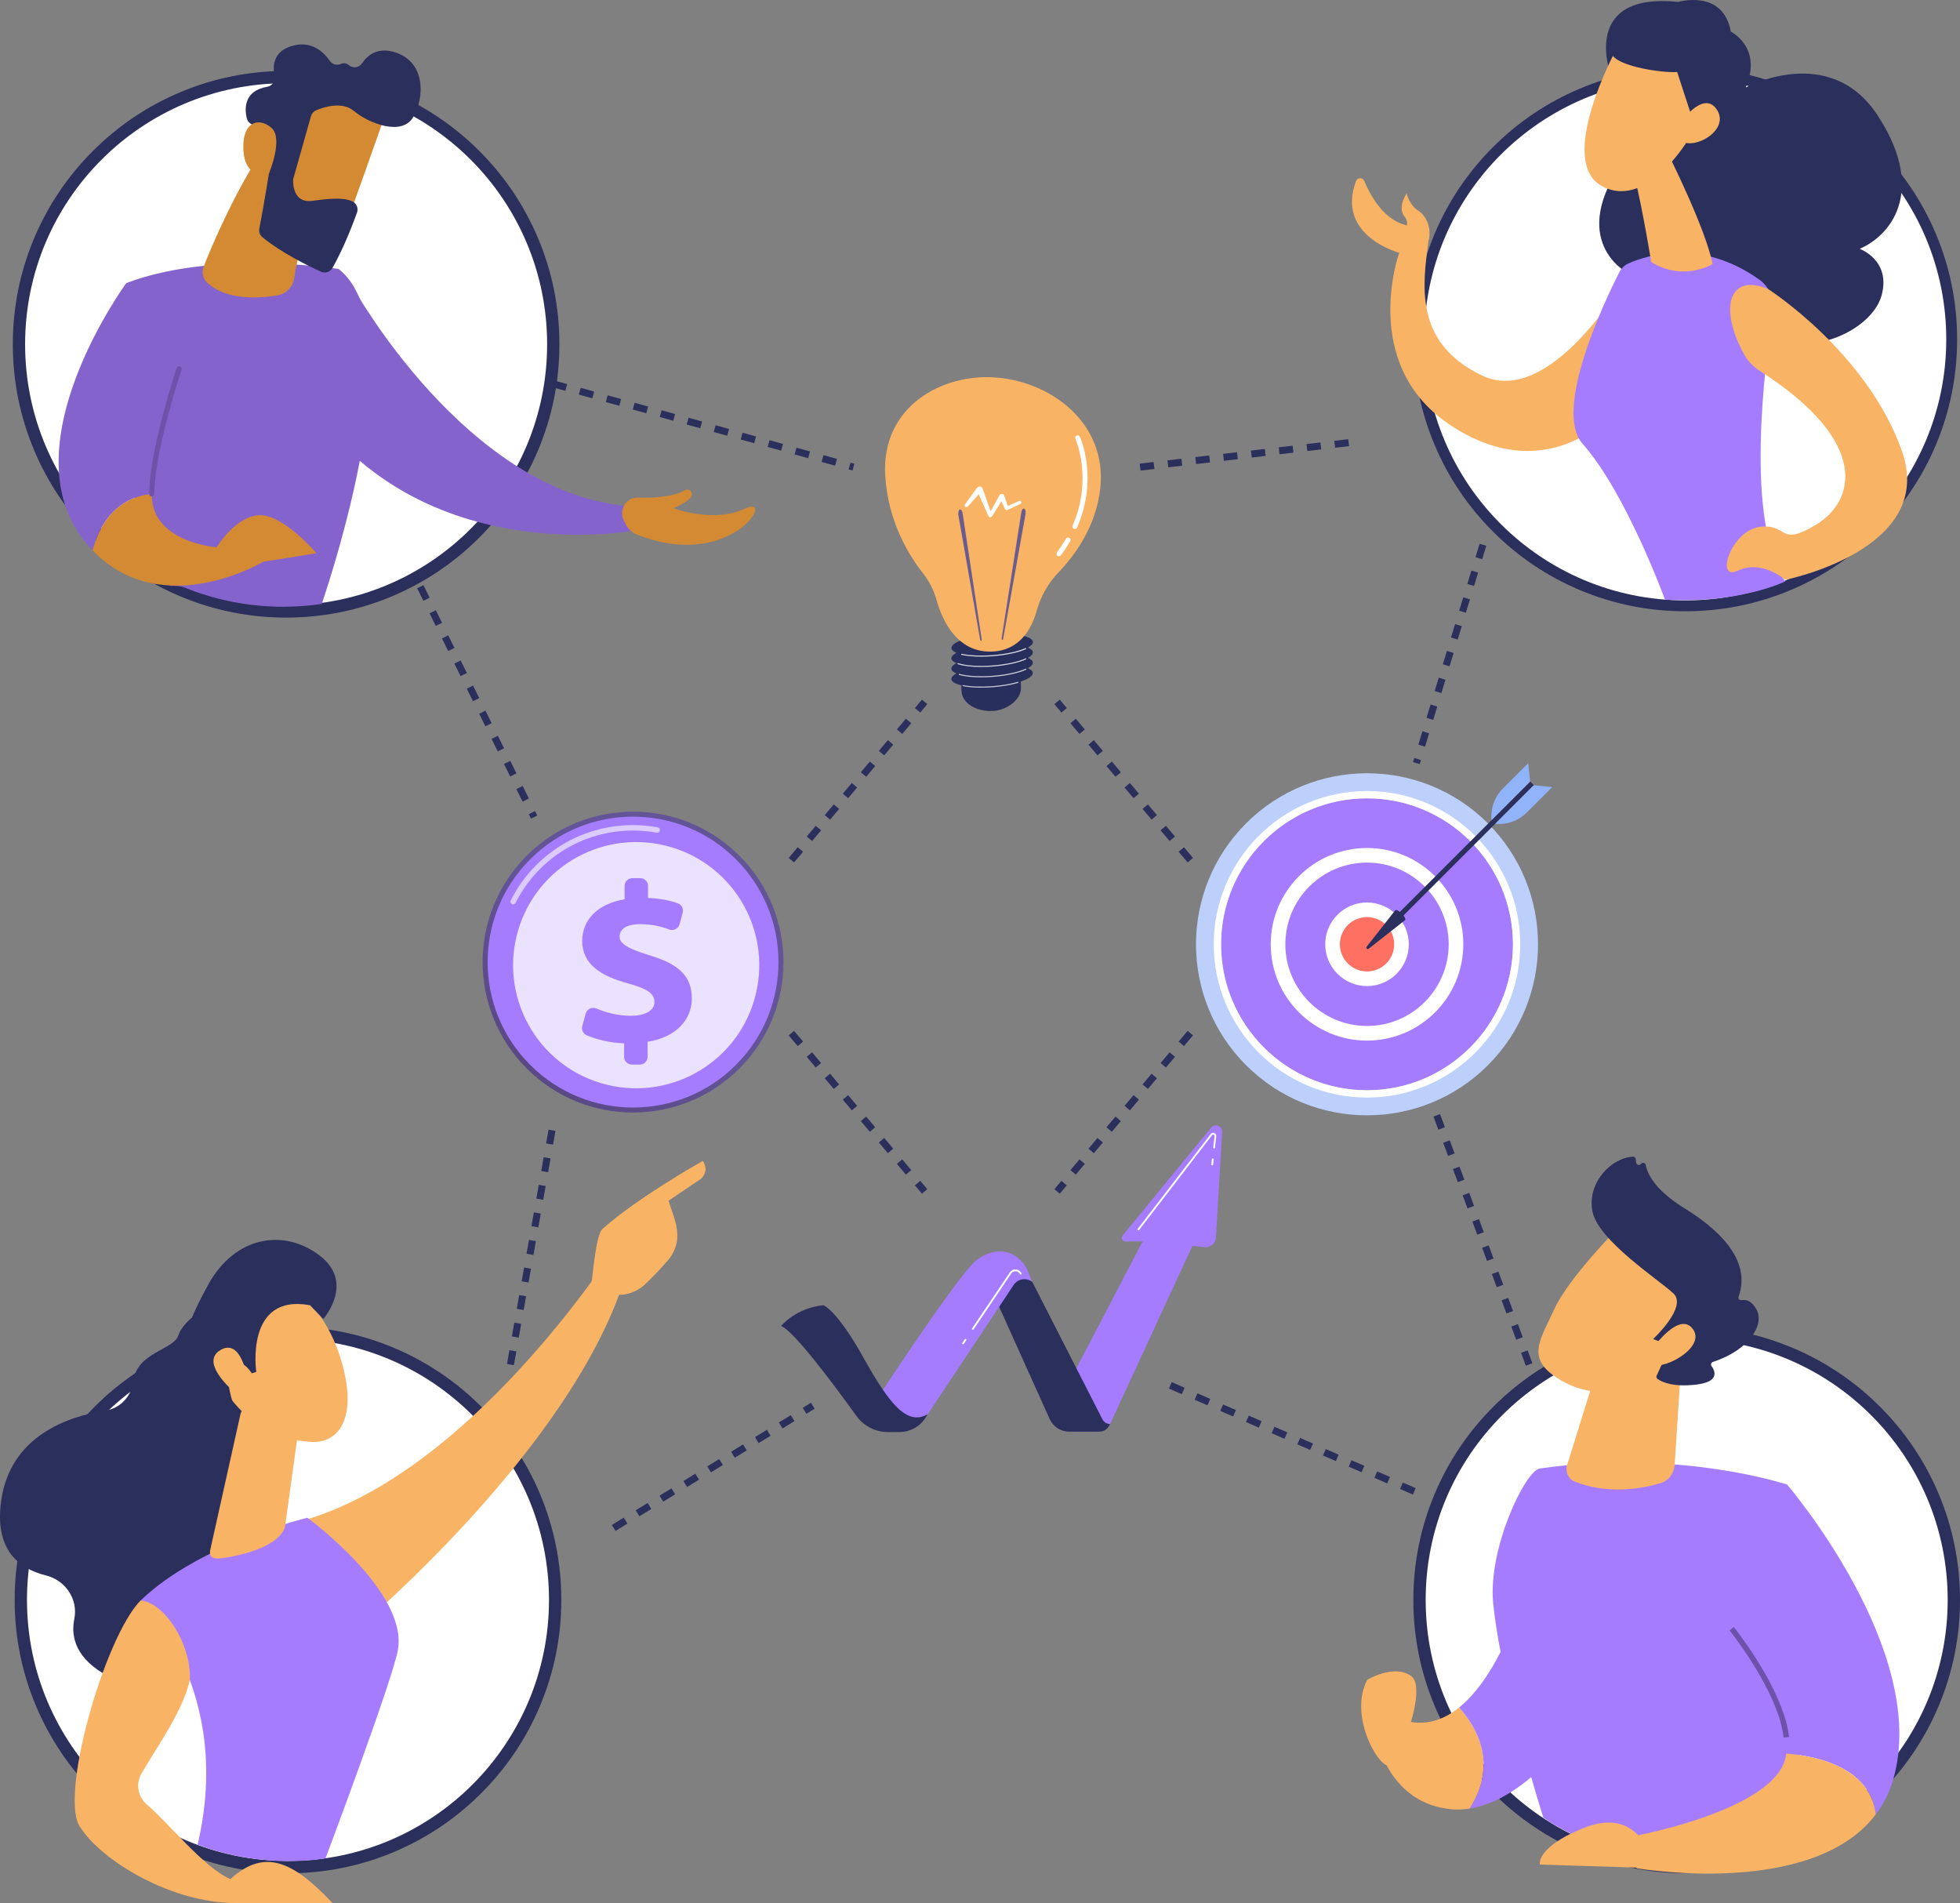 <?xml version="1.0" encoding="UTF-8"?>
<svg id="Layer_2" data-name="Layer 2" xmlns="http://www.w3.org/2000/svg" xmlns:xlink="http://www.w3.org/1999/xlink" viewBox="0 0 1863.75 1809.37">
  <rect x="0" y="0" width="1863.75" height="1809.37" fill="#808080" stroke="none"/>
  <defs>
    <style>
      .cls-1 {
        fill: #d48933;
      }

      .cls-2 {
        fill: url(#linear-gradient-2);
      }

      .cls-3, .cls-4, .cls-5 {
        fill: #fff;
      }

      .cls-6 {
        fill: url(#linear-gradient-4);
      }

      .cls-4 {
        opacity: .78;
      }

      .cls-7 {
        fill: url(#linear-gradient-3);
      }

      .cls-8 {
        fill: url(#linear-gradient-5);
      }

      .cls-9 {
        fill: #a67cff;
      }

      .cls-10 {
        fill: url(#linear-gradient-8);
      }

      .cls-11 {
        fill: #f8b365;
      }

      .cls-12 {
        fill: url(#linear-gradient-7);
      }

      .cls-13 {
        fill: url(#linear-gradient-6);
      }

      .cls-14 {
        fill: #91b3fa;
      }

      .cls-15 {
        fill: none;
        stroke: #2b2f5c;
        stroke-dasharray: 13.31;
        stroke-miterlimit: 10;
        stroke-width: 6.66px;
      }

      .cls-5 {
        opacity: .6;
      }

      .cls-16 {
        fill: #2b2f5c;
      }

      .cls-17 {
        fill: #292f5c;
      }

      .cls-18 {
        fill: #bdd0fb;
      }

      .cls-19 {
        fill: #8563cc;
      }

      .cls-20 {
        fill: #6e51a8;
      }

      .cls-21 {
        fill: url(#linear-gradient);
      }
    </style>
    <linearGradient id="linear-gradient" x1="406.23" y1="1141.91" x2="598.08" y2="919.23" gradientTransform="translate(823.12 -157.73) rotate(45)" gradientUnits="userSpaceOnUse">
      <stop offset="0" stop-color="#4f3c6e"/>
      <stop offset="1" stop-color="#635498"/>
    </linearGradient>
    <linearGradient id="linear-gradient-2" x1="1328.22" y1="674.45" x2="1310.82" y2="811.56" gradientTransform="translate(1875.02 -573.57) rotate(76.72)" gradientUnits="userSpaceOnUse">
      <stop offset="0" stop-color="#ff928e"/>
      <stop offset="1" stop-color="#fe7062"/>
    </linearGradient>
    <linearGradient id="linear-gradient-3" x1="929.85" y1="578.76" x2="902.68" y2="878.44" gradientTransform="translate(20.89 -11.91) rotate(.13)" gradientUnits="userSpaceOnUse">
      <stop offset="0" stop-color="#fdfeff"/>
      <stop offset="1" stop-color="#292f5c"/>
    </linearGradient>
    <linearGradient id="linear-gradient-4" x1="930.64" y1="578.83" x2="903.47" y2="878.52" xlink:href="#linear-gradient-3"/>
    <linearGradient id="linear-gradient-5" x1="929.14" y1="578.69" x2="901.97" y2="878.38" xlink:href="#linear-gradient-3"/>
    <linearGradient id="linear-gradient-6" x1="929.95" y1="578.77" x2="902.78" y2="878.45" xlink:href="#linear-gradient-3"/>
    <linearGradient id="linear-gradient-7" x1="1324.6" y1="24.05" x2="1135.95" y2="287.23" gradientTransform="translate(20.89 -11.91) rotate(.13)" gradientUnits="userSpaceOnUse">
      <stop offset="0" stop-color="#4f436b"/>
      <stop offset="1" stop-color="#6b5c8e"/>
    </linearGradient>
    <linearGradient id="linear-gradient-8" x1="1298.41" y1="5.27" x2="1109.76" y2="268.45" xlink:href="#linear-gradient-7"/>
  </defs>
  <g id="Layer_1-2" data-name="Layer 1">
    <g>
      <g>
        <path class="cls-9" d="M1007.64,1331.44l78.85-151.07h-16.16c-2.98,0-4.62-3.46-2.73-5.77l84.04-102.43c3.64-4.44,10.84-1.62,10.5,4.11l-5.91,100.16c-.34,5.73-5.42,10.01-11.13,9.35l-11.26-1.29-78.24,169.44c-2.04,4.41-6.45,7.24-11.31,7.24h-27.12l-9.55-29.75Z"/>
        <path class="cls-16" d="M942.44,1225.49l55.67,123.66c3.3,7.32,10.58,12.03,18.62,12.03h28.7c3.81,0,7.32-2.07,9.16-5.4l1.02-1.84h0c-3.08,0-5.91-1.73-7.31-4.48l-74.17-145.33-31.69,21.34Z"/>
        <path class="cls-9" d="M981.62,1218.83h0c-5.58-4.41-13.74-3.11-17.68,2.81l-81.85,122.97c-6.56,9.85-17.6,15.77-29.43,15.77h-11.52l-9.37-27s76.09-116.67,95.7-134.32c0,0,19.53-17.6,38.79-4.29,5.09,3.52,8.95,8.53,11.31,14.25l4.05,9.82Z"/>
        <path class="cls-16" d="M742.75,1260.76s13.7-17.13,40.25-19.79c0,0,12.61,4.3,37.73,49.31,25.12,45.01,41.8,65.54,61.36,54.33l-1.62,2.69c-5.34,8.86-14.93,14.28-25.28,14.28h-10.82c-11.92,0-23.1-5.73-30.06-15.4-19.55-27.18-59.56-81.21-71.57-85.42Z"/>
        <path class="cls-3" d="M1152.67,1108.02s-.06,0-.1,0c-.46-.05-.8-.47-.74-.94l.55-4.89c.05-.46.47-.8.94-.74.46.05.8.47.74.94l-.55,4.89c-.05.43-.41.75-.84.75Z"/>
        <path class="cls-3" d="M1082.51,1169.76c-.18,0-.36-.06-.52-.18-.37-.28-.44-.82-.15-1.19l69.4-90.17c.82-1.07,2.22-1.45,3.47-.94,1.25.51,1.99,1.75,1.84,3.09l-1.22,10.81c-.05.46-.47.8-.94.74-.46-.05-.8-.47-.74-.94l1.22-10.81c.08-.71-.36-1.16-.79-1.33-.44-.18-1.06-.16-1.5.41l-69.4,90.17c-.17.22-.42.33-.67.33Z"/>
        <path class="cls-3" d="M925.07,1264.29c-.16,0-.33-.05-.47-.14-.39-.26-.49-.79-.23-1.17l35.89-53.2c1.3-1.93,3.46-2.98,5.78-2.8,2.32.18,4.3,1.54,5.29,3.64.2.42.02.93-.4,1.13-.42.2-.93.02-1.13-.4-.73-1.55-2.19-2.55-3.89-2.68-1.71-.13-3.29.64-4.25,2.06l-35.89,53.2c-.16.24-.43.37-.7.37Z"/>
        <path class="cls-3" d="M915.75,1278.12c-.16,0-.33-.05-.47-.14-.39-.26-.49-.79-.23-1.17l2.3-3.41c.26-.39.79-.49,1.17-.23.39.26.49.79.23,1.17l-2.3,3.41c-.16.24-.43.37-.7.37Z"/>
      </g>
      <g>
        <circle class="cls-21" cx="601.96" cy="914.73" r="143.03" transform="translate(-470.5 693.57) rotate(-45)"/>
        <circle class="cls-9" cx="601.96" cy="914.73" r="138.28" transform="translate(-470.5 693.57) rotate(-45)"/>
        <path class="cls-5" d="M487.94,859.87c-.39,0-.79-.09-1.16-.28-1.27-.64-1.78-2.2-1.14-3.47,22.3-44.18,66.87-71.62,116.33-71.62,7.89,0,15.79.71,23.49,2.12,1.4.25,2.33,1.6,2.08,3-.26,1.4-1.59,2.34-3,2.07-7.39-1.35-14.98-2.03-22.57-2.03-47.49,0-90.3,26.36-111.72,68.79-.45.9-1.36,1.42-2.31,1.42Z"/>
        <circle class="cls-4" cx="604.97" cy="917.74" r="117.03" transform="translate(-428.21 1292.94) rotate(-76.57)"/>
        <path class="cls-9" d="M593.49,1004.75v-12.73c-13.27-.53-26.4-3.66-35.73-7.75-3.33-1.46-5.03-5.19-4.07-8.7l3.23-11.86c1.19-4.35,5.92-6.6,10.08-4.86,9.25,3.88,20.67,6.95,32.99,6.95s22.32-4.33,22.32-13.22c0-8.02-7.37-12.78-25.14-17.55-25.35-6.93-43.56-17.99-43.56-40.31,0-20.15,14.74-35.54,40.3-39.65v-12.73c0-4.1,3.32-7.42,7.42-7.42h7.48c4.1,0,7.42,3.32,7.42,7.42v11.43c12.28.49,21.22,2.59,28.32,5.09,3.64,1.28,5.62,5.19,4.61,8.91l-2.97,10.97c-1.15,4.23-5.67,6.55-9.77,5-6.53-2.47-15.77-5.04-27.77-5.04-15.17,0-19.5,6.28-19.5,11.92,0,6.93,9.1,11.7,28.82,17.77,28.17,8.45,39.87,20.15,39.87,41.17,0,19.29-14.3,36.62-42.04,40.96v14.25c0,4.1-3.32,7.42-7.42,7.42h-7.48c-4.1,0-7.42-3.32-7.42-7.42Z"/>
      </g>
      <g>
        <g>
          <circle class="cls-18" cx="1299.88" cy="897.81" r="162.61" transform="translate(-254.12 1182.12) rotate(-45)"/>
          <g>
            <circle class="cls-9" cx="1299.88" cy="897.81" r="138.78"/>
            <path class="cls-3" d="M1299.88,1043.54c-80.36,0-145.73-65.37-145.73-145.73s65.38-145.73,145.73-145.73,145.73,65.37,145.73,145.73-65.38,145.73-145.73,145.73ZM1299.88,759.03c-76.52,0-138.78,62.26-138.78,138.78s62.26,138.78,138.78,138.78,138.78-62.26,138.78-138.78-62.26-138.78-138.78-138.78Z"/>
          </g>
          <g>
            <circle class="cls-9" cx="1299.88" cy="897.81" r="84.61" transform="translate(-254.12 1182.12) rotate(-45)"/>
            <path class="cls-3" d="M1299.88,989.37c-50.49,0-91.56-41.07-91.56-91.56s41.07-91.56,91.56-91.56,91.56,41.07,91.56,91.56-41.07,91.56-91.56,91.56ZM1299.88,820.15c-42.82,0-77.66,34.84-77.66,77.66s34.84,77.66,77.66,77.66,77.66-34.84,77.66-77.66-34.84-77.66-77.66-77.66Z"/>
          </g>
          <g>
            <circle class="cls-2" cx="1299.88" cy="897.81" r="32.78" transform="translate(127.43 1956.64) rotate(-76.72)"/>
            <path class="cls-3" d="M1299.88,937.54c-21.91,0-39.73-17.82-39.73-39.73s17.82-39.73,39.73-39.73,39.73,17.82,39.73,39.73-17.82,39.73-39.73,39.73ZM1299.88,871.98c-14.24,0-25.83,11.59-25.83,25.83s11.59,25.83,25.83,25.83,25.83-11.59,25.83-25.83-11.59-25.83-25.83-25.83Z"/>
          </g>
        </g>
        <g>
          <rect class="cls-16" x="1388.95" y="717.72" width="4.88" height="184.9" transform="translate(1802.4 2366.9) rotate(-135)"/>
          <path class="cls-16" d="M1326.74,865.48c1.98-1.98,11.32,7.36,9.34,9.34l-34.63,27.23c-1.28,1.01-2.94-.65-1.93-1.93l27.23-34.63Z"/>
          <path class="cls-14" d="M1458.41,746.6l17.59,1.75-24.15,24.15c-7.91,7.91-18.95,11.86-30.09,10.75h0l36.64-36.64Z"/>
          <path class="cls-14" d="M1454.96,743.15l-1.75-17.59-24.15,24.15c-7.91,7.91-11.86,18.95-10.75,30.09h0l36.64-36.64Z"/>
        </g>
      </g>
      <g>
        <path class="cls-17" d="M982.15,620.04c-.13-1.7-1.86-3.17-4.79-4.35,3.19-1.75,4.96-3.63,4.81-5.48-.44-5.59-18.14-8.77-39.53-7.09-21.39,1.68-38.38,7.57-37.94,13.16.13,1.7,1.86,3.17,4.79,4.35-3.19,1.75-4.96,3.63-4.81,5.48.13,1.7,1.86,3.17,4.79,4.35-3.19,1.75-4.96,3.63-4.81,5.48.13,1.7,1.86,3.17,4.79,4.35-3.19,1.75-4.96,3.63-4.81,5.48.19,2.47,3.77,4.47,9.54,5.79-.08,1.83-.04,3.83.13,6.04.81,10.3,12.38,18.41,27.71,18.44,15.33.03,28.62-10.95,28.79-21.28.04-2.53-.06-4.76-.28-6.74,7.34-2.43,11.81-5.41,11.58-8.32-.13-1.7-1.86-3.17-4.79-4.35,3.19-1.75,4.96-3.63,4.81-5.48-.13-1.7-1.86-3.17-4.79-4.35,3.19-1.75,4.96-3.63,4.81-5.48Z"/>
        <g>
          <path class="cls-7" d="M932.63,653.82c-6.35-.01-12.16-.49-16.96-1.43-.28-.05-.46-.32-.41-.6.05-.28.32-.46.6-.41,7.51,1.46,17.55,1.8,28.26.96,8.77-.69,16.97-2.08,23.71-4.03.27-.08.56.08.64.35.08.27-.08.56-.35.64-6.81,1.97-15.08,3.38-23.92,4.07-3.98.31-7.87.46-11.57.45Z"/>
          <path class="cls-6" d="M932.76,643.99c-8.25-.02-15.63-.81-20.83-2.3-.27-.08-.43-.36-.35-.64.08-.27.36-.43.64-.35,7.41,2.13,19.34,2.81,31.93,1.82,12.45-.98,24.06-3.47,31.06-6.69.26-.12.56,0,.68.25.12.26,0,.56-.25.68-7.11,3.26-18.85,5.79-31.41,6.78-3.92.31-7.78.45-11.47.44Z"/>
          <path class="cls-8" d="M932.68,634.16c-8.91-.02-16.71-.95-21.95-2.69-.27-.09-.42-.38-.33-.65.09-.27.38-.42.65-.33,7.3,2.42,19.68,3.24,33.12,2.19,12.45-.98,24.06-3.47,31.06-6.69.26-.12.56,0,.68.25.12.26,0,.56-.25.68-7.11,3.26-18.85,5.79-31.41,6.78-3.98.31-7.87.46-11.57.45Z"/>
          <path class="cls-13" d="M932.77,624.33c-7.07-.02-13.5-.6-18.49-1.72-.28-.06-.45-.34-.39-.61.06-.28.34-.45.61-.39,7.51,1.69,18.33,2.14,29.69,1.25,12.34-.97,23.89-3.44,30.91-6.61.26-.12.56,0,.68.26.12.26,0,.56-.26.68-7.12,3.22-18.8,5.73-31.25,6.7-3.93.31-7.81.46-11.5.45Z"/>
        </g>
        <path class="cls-11" d="M890.45,570.21c-2.58-9.21-6.97-17.82-12.9-25.32-12.7-16.08-33.4-48.76-35.85-93.31-3.57-64.8,53.96-97.11,106.39-92.59,52.43,4.52,104.08,43.68,98.28,103.95-3.57,37.08-24.39,65.17-39.88,81.29-9.84,10.24-16.87,22.79-20.69,36.46-4.68,16.74-15.76,37.58-42,38.79-33.95,1.57-47.98-30.11-53.35-49.27Z"/>
        <path class="cls-12" d="M952.5,606.58l18.62-119.29c.38-2.46,1.6-4.12,2.72-3.69,1.12.43,1.71,2.77,1.33,5.23-.01.07-.02.15-.04.21l-21.17,118.18c-.16.89-.61,1.45-1.01,1.25-.39-.19-.58-1.03-.45-1.89Z"/>
        <path class="cls-10" d="M933.45,607.49l-18.08-119.37c-.37-2.47-1.58-4.12-2.7-3.7-1.12.42-1.72,2.76-1.35,5.23,0,.07.02.15.03.21l20.63,118.27c.15.89.61,1.45,1.01,1.26.39-.19.59-1.03.46-1.89Z"/>
        <path class="cls-3" d="M971,477.04c-.46-.75-1.54-1.03-2.41-.63l-10.23,4.75-3.52-10.11c-.19-.53-.62-1-1.24-1.25-1.17-.49-2.58-.06-3.14.96l-.02.03-8.44,15.3-7.75-21.82v-.04c-.2-.53-.6-1.01-1.19-1.33-1.31-.72-3.03-.38-3.86.75l-11.78,16.14c-.48.66-.32,1.55.41,2.04.77.52,1.89.41,2.5-.27l10.37-11.51,9.26,20.77v.02c.16.33.44.62.83.81.87.41,1.96.13,2.44-.62l9.02-14.4,3.37,7.3.03.06c.02.05.05.1.08.16.46.75,1.54,1.03,2.4.63l12.14-5.64c.87-.4,1.19-1.34.73-2.09Z"/>
        <path class="cls-3" d="M1006.92,528.84c-.48,0-.97-.15-1.39-.46-1.03-.77-1.24-2.23-.47-3.26,3.13-4.2,6.01-8.54,8.54-12.91.65-1.11,2.07-1.49,3.18-.84,1.11.65,1.49,2.07.84,3.18-2.62,4.52-5.59,9.01-8.83,13.36-.46.61-1.16.94-1.87.94Z"/>
        <path class="cls-3" d="M1022.07,502.97c-.31,0-.62-.06-.93-.19-1.18-.52-1.72-1.89-1.2-3.07,19.49-44.6,2.85-82.12,2.68-82.49-.53-1.17-.02-2.55,1.15-3.08,1.17-.53,2.55-.02,3.08,1.15.73,1.6,17.66,39.8-2.65,86.29-.38.88-1.24,1.4-2.14,1.4Z"/>
      </g>
      <g>
        <path class="cls-3" d="M1602.49,576c-67.67,0-131.3-26.35-179.15-74.21-47.85-47.85-74.21-111.47-74.21-179.15,0-67.67,26.35-131.3,74.21-179.15,47.85-47.85,111.47-74.21,179.15-74.21s131.3,26.35,179.15,74.21,74.21,111.47,74.21,179.15c0,67.67-26.35,131.3-74.21,179.15-47.85,47.85-111.47,74.21-179.15,74.21Z"/>
        <path class="cls-16" d="M1602.49,74.46c137.07,0,248.19,111.12,248.19,248.19s-111.12,248.19-248.19,248.19c-137.07,0-248.19-111.12-248.19-248.19,0-137.07,111.12-248.19,248.19-248.19M1602.49,64.13c-34.9,0-68.75,6.84-100.63,20.32-30.79,13.02-58.43,31.66-82.17,55.4-23.74,23.74-42.38,51.38-55.4,82.17-13.48,31.88-20.32,65.73-20.32,100.63s6.84,68.75,20.32,100.63c13.02,30.79,31.66,58.43,55.4,82.17,23.74,23.74,51.38,42.38,82.17,55.4,31.88,13.48,65.73,20.32,100.63,20.32s68.75-6.84,100.63-20.32c30.78-13.02,58.43-31.66,82.17-55.4,23.74-23.74,42.38-51.38,55.4-82.17,13.48-31.88,20.32-65.73,20.32-100.63s-6.84-68.75-20.32-100.63c-13.02-30.79-31.66-58.43-55.4-82.17-23.74-23.74-51.38-42.38-82.17-55.4-31.88-13.48-65.73-20.32-100.63-20.32h0Z"/>
      </g>
      <g>
        <path class="cls-11" d="M1289.42,172.18c1.33-3.58,6.37-3.67,7.84-.15,5.45,13.04,17.5,35.48,37.62,41.45,1.01.3,1.98.61,2.91.93.54-2.7.17-5.71-2.3-8.62-7.07-8.31,2.08-22.03,2.08-22.03,0,0,2.08,10.81,11.22,16.63,7.88,5.01,12.96,17.73,9.44,29.14-5.28,41.38-14.07,96.33,50.99,127.5,65.06,31.16,135.77-91.31,135.77-91.31l-25.3,138.66s-58.91,56.08-142.92-1.8c-84.01-57.89-46.27-162.23-46.27-162.23,0,0-60.53-16-41.09-68.16Z"/>
        <path class="cls-16" d="M1530.9,68.42s-27.27-76.03,64.93-66.59c0,0,42.6-12.58,49.97,28.2,0,0,30.36,14.95,14.3,53.06,0,0,79.27-42.66,124.76,25.81,45.48,68.47,17.17,112.85-16.5,127.71,0,0,30.13,10.67,20.76,44.49-9.38,33.82-74.47,65.01-119.51,30.98,0,0-112.3,29.45-120.15-51.5,0,0-57.43-27.62-10.02-101.3,47.41-73.67-8.53-90.86-8.53-90.86Z"/>
        <path class="cls-9" d="M1548.78,250.35c17.33-7.66,68.5-24.22,124.15,15.53,9.44,6.74,14.39,18.17,12.77,29.65-7.19,50.99-27.14,198.18,11.77,257.31,0,0-43.58,21.41-114.24,17.29,0,0-36.91-101.44-78.35-148.18-28.61-32.27,21.87-137.42,34.78-162.92,1.95-3.86,5.16-6.94,9.12-8.69Z"/>
        <path class="cls-11" d="M1586.18,146.14s36.1,71.97,42.28,104.95c0,0-27.75,17.08-58.32-2.02,0,0-12.37-74.87-18.27-87.81l34.31-15.12Z"/>
        <path class="cls-11" d="M1536.28,48.09s-57.39,106.22-12.2,129.3c45.19,23.08,86.06-52.42,86.06-52.42,0,0,9.45-55.38-9.72-71.35-19.17-15.97-64.14-5.53-64.14-5.53Z"/>
        <path class="cls-16" d="M1565.59,20.74s-31.04,11.6-33.71,26.64c-2.66,15.04,48.88,22.2,62.93,21.1l18.6,57s26.37-59.14,9.19-89.22c-17.17-30.08-57.02-15.53-57.02-15.53Z"/>
        <path class="cls-11" d="M1595.74,119.49s23.16-34.8,36.52-15.69c13.36,19.11-19.9,38.9-33.34,30.38l-3.18-14.69Z"/>
        <path class="cls-11" d="M1681.3,274.82s93.96,60,127.21,153.95c33.26,93.95-110.87,122.5-110.87,122.5,0,0-22.51-19.56-44.96-8.75-22.45,10.81-6.65-38.24,20.78-41.57,27.44-3.33,17.46,19.95,54.04-2.49,35.64-21.87,52.34-77.74-54.16-145.86-6.17-3.95-11.38-9.32-14.91-15.74-24.66-44.79-13.69-77.57,22.87-62.03Z"/>
      </g>
      <g>
        <path class="cls-3" d="M1603.85,1775.21c-67.86,0-131.66-26.43-179.64-74.41-47.98-47.98-74.41-111.78-74.41-179.64s26.43-131.65,74.41-179.64c47.98-47.98,111.78-74.41,179.64-74.41s131.65,26.43,179.64,74.41c47.98,47.98,74.41,111.78,74.41,179.64s-26.43,131.65-74.41,179.64c-47.98,47.98-111.78,74.41-179.64,74.41Z"/>
        <path class="cls-16" d="M1603.85,1272.98c137.07,0,248.19,111.12,248.19,248.19s-111.12,248.19-248.19,248.19-248.19-111.12-248.19-248.19,111.12-248.19,248.19-248.19M1603.85,1261.27c-35.08,0-69.12,6.87-101.17,20.43-30.95,13.09-58.74,31.83-82.61,55.69s-42.6,51.66-55.69,82.61c-13.56,32.05-20.43,66.09-20.43,101.17s6.87,69.12,20.43,101.17c13.09,30.95,31.83,58.74,55.69,82.61,23.87,23.87,51.66,42.6,82.61,55.69,32.05,13.56,66.09,20.43,101.17,20.43s69.12-6.87,101.17-20.43c30.95-13.09,58.74-31.83,82.61-55.69,23.87-23.87,42.6-51.66,55.69-82.61,13.56-32.05,20.43-66.09,20.43-101.17s-6.87-69.12-20.43-101.17c-13.09-30.95-31.83-58.74-55.69-82.61s-51.66-42.6-82.61-55.69c-32.05-13.56-66.09-20.43-101.17-20.43h0Z"/>
      </g>
      <g>
        <path class="cls-3" d="M273.84,1775.21c-67.86,0-131.65-26.43-179.64-74.41-47.98-47.98-74.41-111.78-74.41-179.64s26.43-131.65,74.41-179.64c47.98-47.98,111.78-74.41,179.64-74.41s131.65,26.43,179.64,74.41c47.98,47.98,74.41,111.78,74.41,179.64s-26.43,131.65-74.41,179.64c-47.98,47.98-111.78,74.41-179.64,74.41Z"/>
        <path class="cls-16" d="M273.84,1272.98c137.07,0,248.19,111.12,248.19,248.19s-111.12,248.19-248.19,248.19-248.19-111.12-248.19-248.19,111.12-248.19,248.19-248.19M273.84,1261.27c-35.08,0-69.12,6.87-101.17,20.43-30.95,13.09-58.74,31.83-82.61,55.69s-42.6,51.66-55.69,82.61c-13.56,32.05-20.43,66.09-20.43,101.17s6.87,69.12,20.43,101.17c13.09,30.95,31.83,58.74,55.69,82.61,23.87,23.87,51.66,42.6,82.61,55.69,32.05,13.56,66.09,20.43,101.17,20.43s69.12-6.87,101.17-20.43c30.95-13.09,58.74-31.83,82.61-55.69,23.87-23.87,42.6-51.66,55.69-82.61,13.56-32.05,20.43-66.09,20.43-101.17s-6.87-69.12-20.43-101.17c-13.09-30.95-31.83-58.74-55.69-82.61s-51.66-42.6-82.61-55.69c-32.05-13.56-66.09-20.43-101.17-20.43h0Z"/>
      </g>
      <g>
        <path class="cls-11" d="M1387.49,1623.46c-18.19,14.65-40.04,20.25-65.6,7.02l-11.6,26.3s11.65,58.17,70.02,63.44c5.81.52,11.54.23,17.17-.64,27.06-42.19,6.98-77.13-9.98-96.13Z"/>
        <path class="cls-9" d="M1483.59,1661.43l-27.87-166.01c-1.1,1.73-23.66,92.13-68.23,128.04,16.96,19,37.05,53.93,9.98,96.13,47.2-7.32,86.12-58.16,86.12-58.16Z"/>
        <path class="cls-9" d="M1419.89,1524.67c1.43,14.07,3.87,29.65,6.98,45.93,7.54,39.75,18.97,83.56,29.14,119.04,4.17,14.52,8.12,27.64,11.53,38.52,2.81,1.56,4.4,3.57,10.28,6.63,5.3,3.09,10.65,5.95,16,8.59-7.74,3.82-13.49,7.46-17.74,10.8,1.36,3.89,2.24,6.06,2.44,6.11,16.93,4.52,45.83,6.46,77.71,7.01,4.57.08,9.22.13,13.89.15,1.68.02,3.37.02,5.08.02,23.54.02,47.74-.55,69.27-1.33,40.33-1.43,71.35-3.54,71.35-3.54l-.75-15.98-3.64-77.91-12.08-257.23s-41.98-13.99-106.88-19.12c-29.87-2.36-64.62-2.84-102.36.75-8.49.83-17.14,1.86-25.93,3.12-13.84,1.98-49.62,76.6-44.29,128.44Z"/>
        <path class="cls-11" d="M1598.16,1303.68l-5.72,88.95c-.53,8.27-5.89,15.29-13.4,17.51-17.29,5.12-49.96,11.29-81.97-1.61-5.86-2.36-8.87-9.3-6.9-15.63l42.35-136.01,65.64,46.79Z"/>
        <g>
          <path class="cls-11" d="M1539.08,1166.99s-47.71,48.13-61.21,77.88c-13.5,29.74-27.71,46.93,5.06,66.7,32.78,19.77,69.19,13.76,96.99-10.29,0,0,43.26-36.9,45.04-58.2,1.78-21.3-85.89-76.08-85.89-76.08Z"/>
          <path class="cls-16" d="M1576.37,1274.84l-4.44-1.73s32.9-30.45,19.37-43.29c-13.53-12.85-72.21-50.59-77.18-78.54-4.79-26.95,17.97-50.52,38.71-51.53,1.31-.06,2.43.97,2.58,2.28l.39,3.34c.27,2.29,3.18,3.09,4.58,1.26,1.33-1.74,4.13-1.14,4.53,1.01,1.58,8.4,8.71,23.82,37.09,41.33,40.27,24.85,62.12,53.54,51.19,83.79-.69,1.92.93,3.75,2.94,3.39,3.96-.71,9.44.37,14.05,8.78,8.02,14.64-6.94,38.72-41.35,49.95-1.63.53-2.38,2.47-1.37,3.87,3.54,4.92,7.74,14.99-14.33,17.66-22.58,2.73-33.23-2.65-36.99-5.34-1.01-.72-1.37-2.04-.85-3.17l11.96-25.93c.62-1.34-.02-2.93-1.4-3.46l-9.47-3.68Z"/>
          <path class="cls-11" d="M1573.12,1279.97s23.99-33.26,36.55-16.45c12.56,16.82-24.71,38.11-38.58,34.32l2.03-17.87Z"/>
        </g>
        <g>
          <path class="cls-9" d="M1698.57,1667.25c5.55-39.22-35.07-96.89-51.87-118.76-4.81-6.26-7.49-13.91-7.56-21.8-.49-55.55,22.83-91.23,60.21-115.19,0,0,135.65,158.03,101.11,279.58-3.73,13.12-9.5,24.39-16.83,34.07-5.44-45.8-58.38-55.79-85.06-57.9Z"/>
          <path class="cls-20" d="M1696.04,1652.07l5.17-.59c-4.38-38.47-38.14-85.95-52.44-104.59l-4.13,3.17c14.04,18.29,47.17,64.83,51.4,102.01Z"/>
          <path class="cls-11" d="M1697.5,1672.68c.47-1.76.8-3.58,1.06-5.43,26.68,2.11,79.62,12.1,85.06,57.9-60.53,80.06-227.38,51.18-227.38,51.18v-31.15s128.14-23.81,141.26-72.5Z"/>
        </g>
        <path class="cls-11" d="M1464.24,1772.78l92.01,2.89,16.03.5s-.53-3.59-2.14-8.72c-.08-.2-.15-.43-.2-.65-2.11-6.41-5.85-14.97-12.31-21.91-10.05-10.7-26.56-17.49-53.39-6.23-3.82,1.61-7.26,3.17-10.4,4.72-7.74,3.82-13.49,7.46-17.74,10.8-13.97,10.95-11.86,18.59-11.86,18.59Z"/>
        <path class="cls-11" d="M1300.06,1597.22s25.12-15.45,41.72-3.75c15.81,11.15-9.98,78.37-19.26,84.93-9.28,6.56-41.03-45.59-22.46-81.18Z"/>
      </g>
      <g>
        <path class="cls-3" d="M272.06,581.34c-67.85,0-131.64-26.42-179.62-74.4-47.98-47.98-74.4-111.77-74.4-179.62s26.42-131.64,74.4-179.62c47.98-47.98,111.77-74.4,179.62-74.4s131.64,26.42,179.62,74.4c47.98,47.98,74.4,111.77,74.4,179.62s-26.42,131.64-74.4,179.62c-47.98,47.98-111.77,74.4-179.62,74.4Z"/>
        <path class="cls-16" d="M272.06,79.12c137.07,0,248.19,111.12,248.19,248.19s-111.12,248.19-248.19,248.19S23.87,464.38,23.87,327.31s111.12-248.19,248.19-248.19M272.06,67.45c-35.08,0-69.11,6.87-101.15,20.43-30.95,13.09-58.73,31.82-82.6,55.69-23.86,23.86-42.6,51.65-55.69,82.6-13.55,32.04-20.43,66.08-20.43,101.15s6.87,69.11,20.43,101.15c13.09,30.95,31.82,58.73,55.69,82.6s51.65,42.6,82.6,55.69c32.04,13.55,66.08,20.43,101.15,20.43s69.11-6.87,101.15-20.43c30.95-13.09,58.73-31.82,82.6-55.69,23.86-23.86,42.6-51.65,55.69-82.6,13.55-32.04,20.43-66.08,20.43-101.15s-6.87-69.11-20.43-101.15c-13.09-30.95-31.82-58.73-55.69-82.6s-51.65-42.6-82.6-55.69c-32.04-13.55-66.08-20.43-101.15-20.43h0Z"/>
      </g>
      <g>
        <path class="cls-19" d="M336.2,273.95s106.85,193.22,259.94,207.2l8.16,23.02s-210.95,41.2-319.02-132.59l50.92-97.63Z"/>
        <path class="cls-1" d="M593.08,494.55c-4.75-9.64,1.96-21.28,12.7-21.44.53,0,1.07,0,1.64.02,18.01.67,36.27-2.1,43.02-6.72,2.24-1.53,5.42-1.11,6.84,1.2,1.86,3.01.39,8.13-16.68,15.57,0,0,37.77,14.72,68.19.26,29.65-14.09-13.18,60.52-103.39,24.72-4.54-1.8-8.22-5.28-10.37-9.65l-1.95-3.95Z"/>
        <path class="cls-19" d="M342.11,438.13c-10.8,57.17-27.75,111.06-36.13,136.06-11.98,1.78-24.25,2.69-36.73,2.69-33.68,0-65.8-6.69-95.1-18.81-4.35-.99-8.43-1.23-12.28-.99-.16-.14-.3-.26-.44-.4-20.68-19.5-31.6-38.7-31.6-38.7l-1.74-44.7-7.95-204.16c23.26-8.82,48.9-13.81,73.89-16.4,32.78-3.43,64.42-2.73,88.04-1.14,3.78.26,7.37.55,10.72.83,10.22.88,18.27,1.83,23.3,2.5,3.84.51,5.93.85,5.93.85,8.68,6.86,15.17,16.33,19.83,27.75,15.66,38.15,10.98,98,.26,154.63Z"/>
        <path class="cls-1" d="M298.86,198.38s-15.18,36.88-19.05,65.87c-1.14,8.51-7.72,15.21-16.19,16.62-18.15,3.01-48.23,4.7-66.53-12-4.06-3.7-5.44-9.53-3.59-14.7,7.54-21.1,46.73-108.96,68.08-122.43l37.28,66.65Z"/>
        <g>
          <path class="cls-1" d="M144.29,469.56c0,.16-.01.32-.01.48-.32,45.89,61.74,50.28,61.74,50.28,0,0,17.75-29.51,40.52-30.47,22.78-.96,54.38,36.14,54.38,36.14l-50.54,8.09s-96.38,57.81-162.43-10.87c11.68-42.77,39.51-52.11,56.33-53.65Z"/>
          <path class="cls-19" d="M120.14,269.12c62.62,22.2,53.56,71.38,53.56,71.38,0,0-28.9,83.06-29.41,129.05-16.83,1.54-44.66,10.88-56.33,53.65-1.57-1.63-3.12-3.31-4.66-5.08-78.95-91.48,36.84-249.01,36.84-249.01Z"/>
          <path class="cls-20" d="M144.29,471.99c1.33,0,2.42-1.07,2.44-2.41.4-35.79,18.23-94.5,25.88-118.09.42-1.28-.29-2.65-1.56-3.07-1.29-.41-2.65.29-3.07,1.56-7.72,23.8-25.71,83.08-26.12,119.53-.01,1.34,1.06,2.45,2.41,2.46h.03Z"/>
        </g>
        <g>
          <path class="cls-1" d="M367.32,105.41c0,1.84-41.01,116.08-41.01,116.08l-64.74-24.8,22.78-114.06s82.96-7.96,82.96,22.77Z"/>
          <path class="cls-16" d="M295.71,110.42l-16.69,59.1c-.21.76-.32,1.52-.32,2.31,0,4.82,1.19,21.41,18.08,19.15,15.33-2.05,29.35-3.69,38.27.51,4,1.89,5.92,6.49,4.42,10.66-3.73,10.38-12.56,33.61-23.32,52.63-2.18,3.86-6.97,5.36-11,3.52-12.16-5.53-37.47-17.92-55.51-32.65-2.44-2-3.62-5.14-3.04-8.24,2.84-15.12,11.29-61.1,11.66-74.28.35-12.37-13.53-21.81-19.64-25.36-2-1.16-3.43-3.08-3.97-5.33-1.92-7.96-3.55-25.98,19.44-29.95,4.81-.83,7.95-5.44,6.97-10.22-1.94-9.52-1.32-23.53,16.76-28.69,18.38-5.25,29.94,5.82,35.82,14.3,2.38,3.43,6.83,4.54,10.64,2.84,2.17-.97,4.79-1.01,7.61,1.36,3.8,3.2,9.57,2.23,12.36-1.88,5.36-7.89,15.09-15.76,31.58-10.43,29.25,9.46,27.85,43.18,17.13,61.52-10.72,18.33-41.85,6.27-56.58-5.88-11.2-9.24-28.26-3.71-35.8-.53-2.39,1.01-4.16,3.05-4.87,5.54Z"/>
          <path class="cls-1" d="M255.67,165.14s14.04-33.16,2.6-43.44c-11.45-10.28-27.42-6.75-26.89,18.85.65,31.85,24.3,24.59,24.3,24.59Z"/>
        </g>
      </g>
      <line class="cls-15" x1="583.53" y1="1452.73" x2="772.87" y2="1336.55"/>
      <line class="cls-15" x1="1410.11" y1="517.98" x2="1346.8" y2="725.56"/>
      <line class="cls-15" x1="399.66" y1="557.83" x2="507.91" y2="776.86"/>
      <line class="cls-15" x1="525.63" y1="364.83" x2="811.53" y2="444.12"/>
      <line class="cls-15" x1="1084.12" y1="444.12" x2="1288.25" y2="420.18"/>
      <line class="cls-15" x1="485.36" y1="1297.42" x2="525.63" y2="1070.57"/>
      <g>
        <path class="cls-16" d="M206.87,1236.72s-31.45,15.3-37.24,32.87c-4.64,14.1-39.42,15.92-42.85,43.65-1.77,14.32-12.37,25.79-26.63,27.97-35.52,5.44-90.26,23.89-99.02,85.56-6.69,47.07,17.31,64.92,42.5,71.1,18.5,4.54,30.79,22.53,27.05,41.2-3.59,17.91,1.76,38.62,32.79,54.99,69.54,36.69,138.98-86.93,138.98-86.93l14.23-215.85-49.81-54.58Z"/>
        <path class="cls-11" d="M585.25,1185.55s-138.84,219.61-303.94,262.03c0,0,32.17,91.63,57,102.11,0,0,203.12-169.48,255.32-332.93l-8.38-31.21Z"/>
        <path class="cls-9" d="M187.9,1753.83c35.05-148.53-53.74-232.53-53.74-232.53,56.03-53.78,158.11-78.25,158.11-78.25,0,0,97.41,71.21,85.85,126.96-6.77,32.67-68.57,196.81-68.57,196.81,0,0-57.23,11.37-121.65-12.98Z"/>
        <path class="cls-11" d="M228.58,1344.9l-28.5,128c-2.73,11.27,7.55,9.43,18.95,7.28,18.67-3.52,42.73-10.77,50.77-25.29.82-1.48,1.23-3.15,1.46-4.82l12.24-88.76c.97-7.04-2.84-13.88-9.33-16.76l-23.63-10.48c-9.1-4.03-19.62,1.16-21.97,10.83Z"/>
        <g>
          <path class="cls-11" d="M283.17,1228.21s30.34,20.54,43.37,72.84c13.04,52.3-8.15,71.06-29.87,69.91-21.72-1.15-53.2-7.87-80.49-45.39-27.28-37.52,27.22-122.45,66.98-97.36Z"/>
          <path class="cls-16" d="M243.7,1304.47s-11.12-74.94,51.1-63.48l12.58,13.1s30.45-34.3-3.25-60.22c-33.7-25.93-80.47-19.29-106.35,27.91-25.87,47.2-35.27,80.36-13.58,109.69,21.69,29.33,38,4.17,38,4.17,0,0-9.95-25.38-1.69-36.28,8.25-10.89,18.9,6.33,18.9,6.33l4.28-1.24Z"/>
          <path class="cls-11" d="M235.2,1310.89s-5.49-38.56-25.18-27.53c-19.69,11.02,7.1,36.02,17.84,44.52l7.34-16.99Z"/>
        </g>
        <g>
          <path class="cls-11" d="M584.29,1230.76c.42,4.53-16.43,7.66-21.79-11.65,1.47-8.38,4.09-45.1,10.52-50.8,34.24-30.38,95.29-64.56,95.29-64.56,6.83,10.43-2.13,17.29-2.13,17.29l-30.48,20.57c3.18,10.53,7.82,19.84,8.34,31.86.4,9.1-2.97,18.02-9.01,24.92-6.07,6.93-14.23,15.88-21.59,22.67-13.93,12.86-29.17,9.7-29.17,9.7Z"/>
          <path class="cls-11" d="M600.85,1215.79l-4.66-1.92c.62-1.51,15.24-37.05,22.32-44.44,2.69-2.8,3.99-5.21,3.87-7.14-.06-1.05-.58-2.08-1.56-3.14l-24.66,13.19-10.89,17.05-4.25-2.71,11.6-18.17,28.89-15.44,1.3,1.06c2.92,2.39,4.43,4.95,4.6,7.85.21,3.45-1.5,7.02-5.25,10.94-5.33,5.57-17.19,32.83-21.31,42.87Z"/>
        </g>
        <path class="cls-11" d="M133.79,1521.6c-34.74,35.05-78.81,190.42-56.94,216.38,19.25,30.21,84.81,71.34,147.23,71.39h92.1c-38.7-41.12-65.35-51.55-97.09-22.8-25.18-10.76-57.84-52.44-79.63-71.05-8.56-7.31-10.58-19.77-4.85-29.46,17.31-29.31,39.03-59.45,45.93-88.64,1.48-34.21-23.83-73.35-46.75-75.82Z"/>
      </g>
      <line class="cls-15" x1="1366.2" y1="1060.42" x2="1454.02" y2="1297.32"/>
      <line class="cls-15" x1="1112.87" y1="1317.17" x2="1346.8" y2="1418.8"/>
      <g>
        <line class="cls-15" x1="752.52" y1="817.86" x2="879.22" y2="667.35"/>
        <line class="cls-15" x1="1131.86" y1="817.86" x2="1005.16" y2="667.35"/>
      </g>
      <g>
        <line class="cls-15" x1="1131.86" y1="982.28" x2="1005.16" y2="1132.79"/>
        <line class="cls-15" x1="752.52" y1="982.28" x2="879.22" y2="1132.79"/>
      </g>
    </g>
  </g>
</svg>